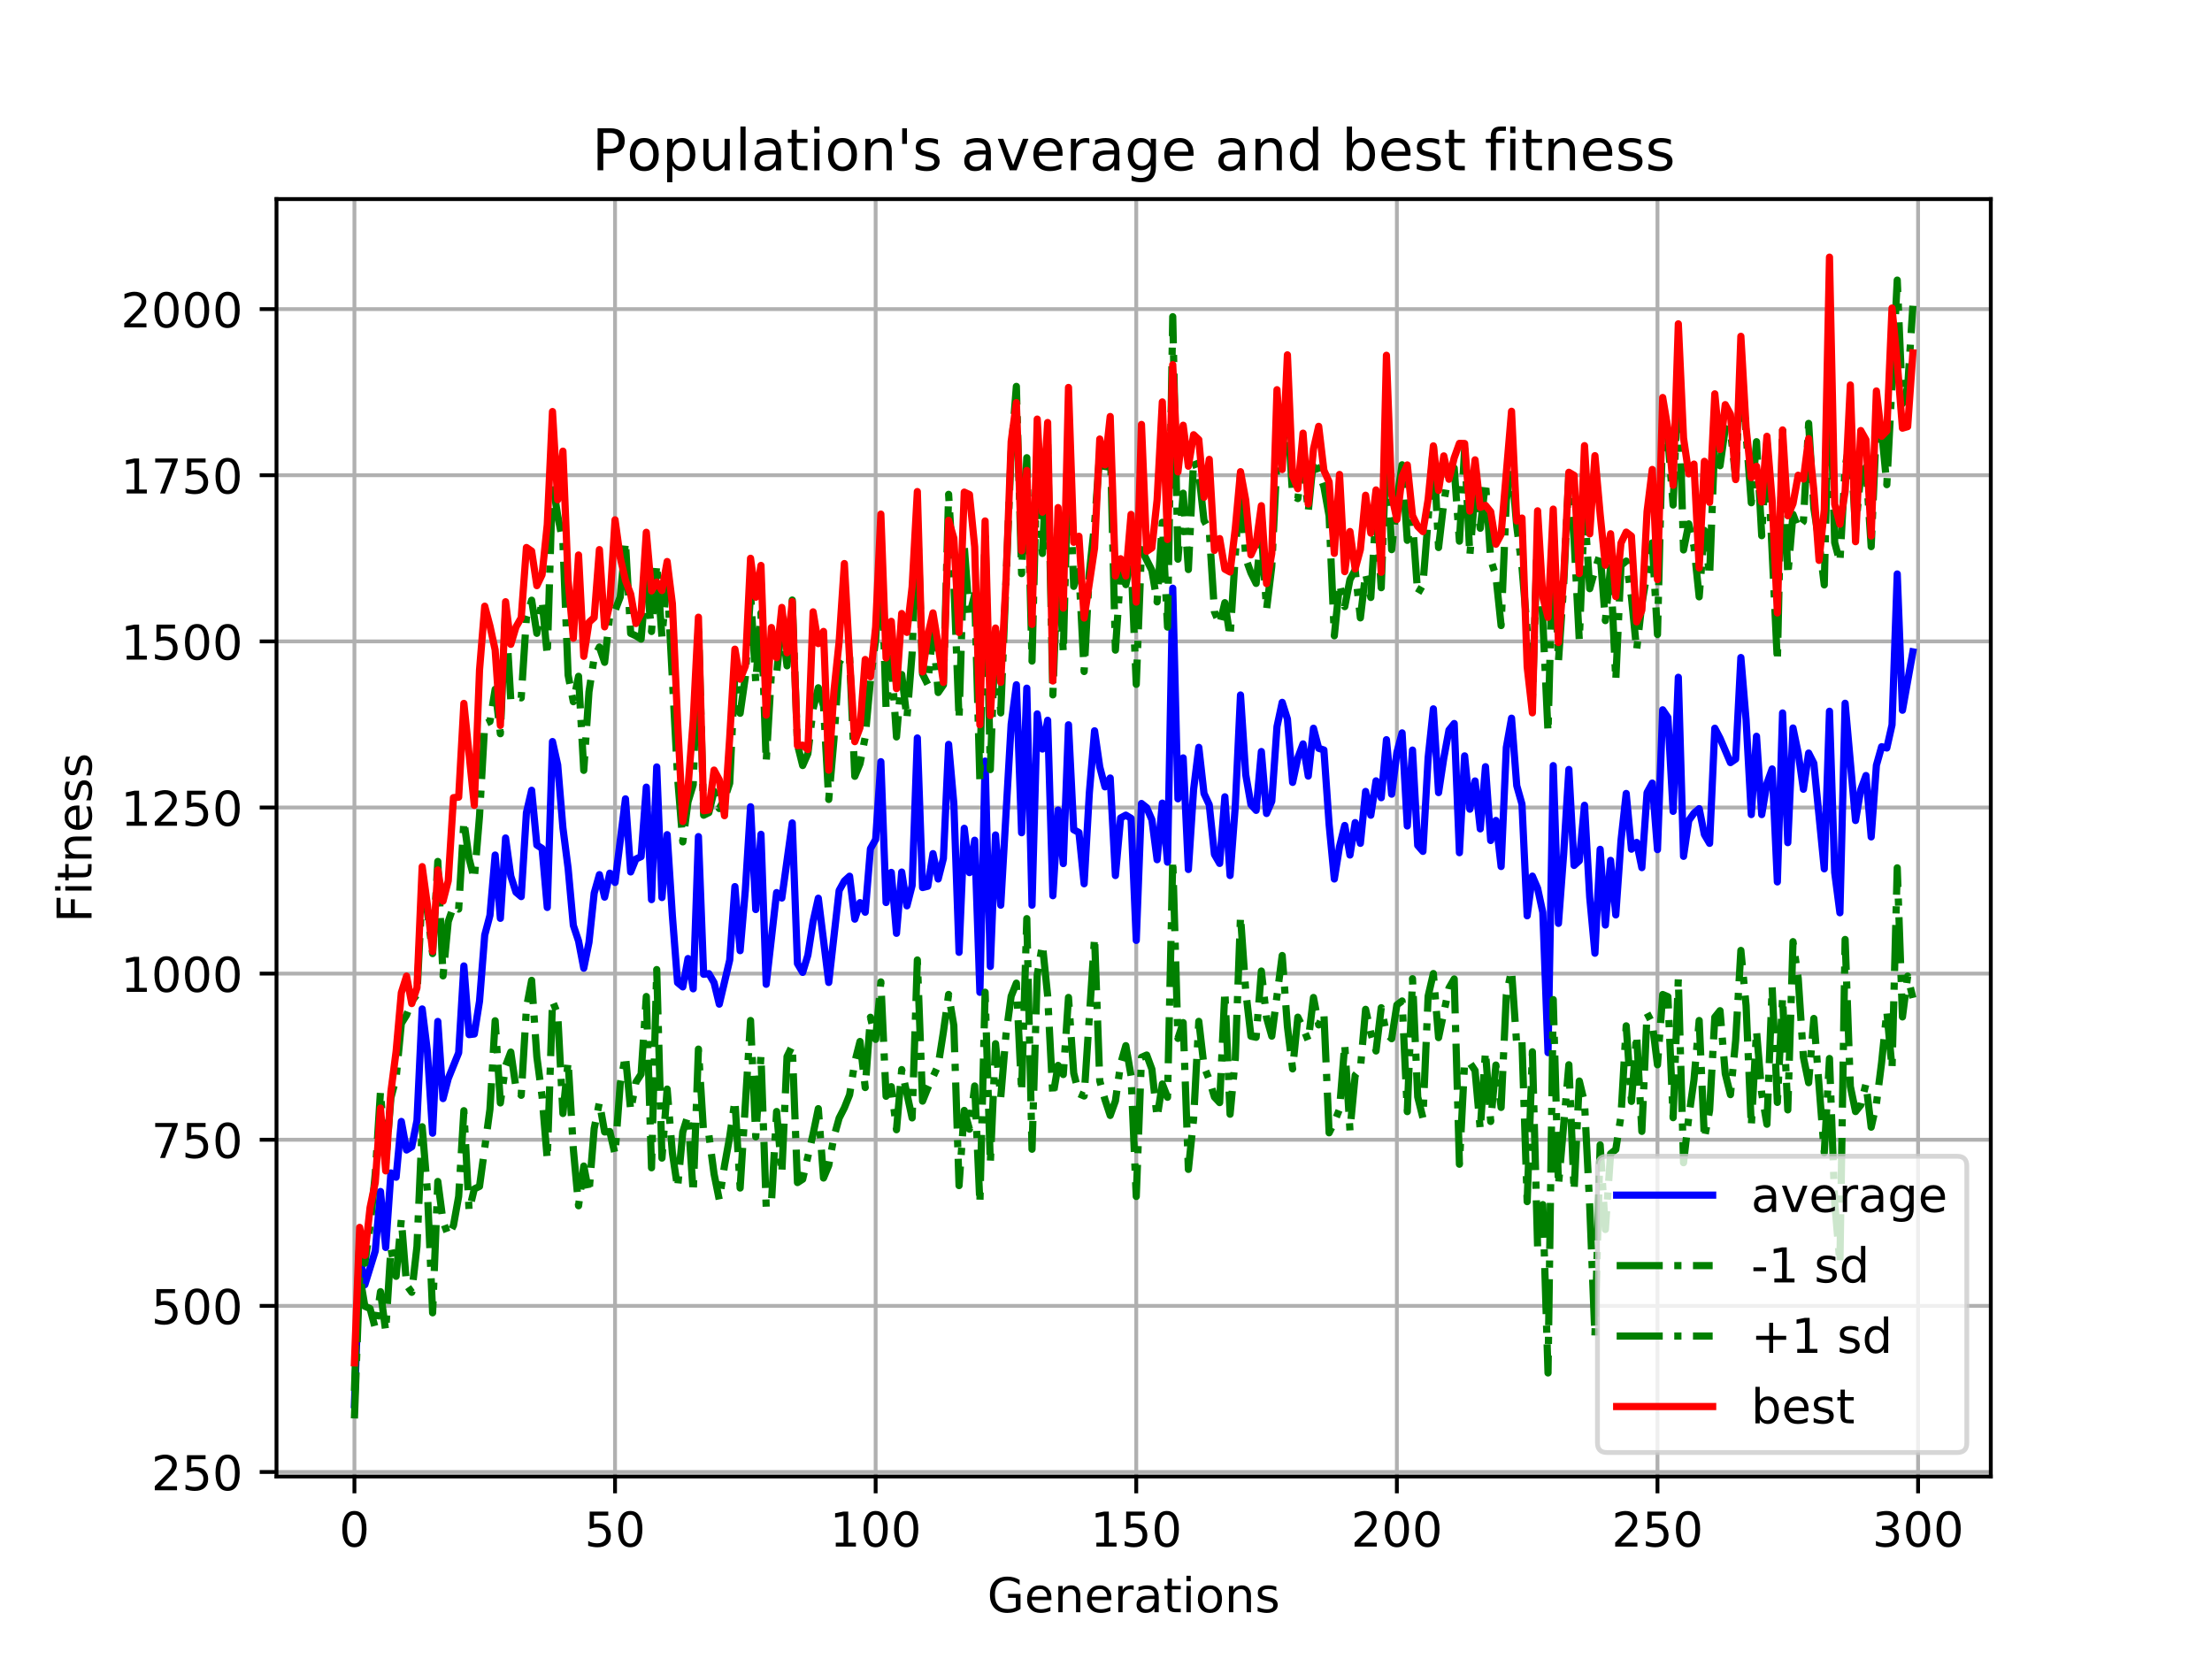 <?xml version="1.0" encoding="utf-8" standalone="no"?>
<!DOCTYPE svg PUBLIC "-//W3C//DTD SVG 1.1//EN"
  "http://www.w3.org/Graphics/SVG/1.1/DTD/svg11.dtd">
<!-- Created with matplotlib (https://matplotlib.org/) -->
<svg height="345.6pt" version="1.1" viewBox="0 0 460.8 345.6" width="460.8pt" xmlns="http://www.w3.org/2000/svg" xmlns:xlink="http://www.w3.org/1999/xlink">
 <defs>
  <style type="text/css">
*{stroke-linecap:butt;stroke-linejoin:round;}
  </style>
 </defs>
 <g id="figure_1">
  <g id="patch_1">
   <path d="M 0 345.6 
L 460.8 345.6 
L 460.8 0 
L 0 0 
z
" style="fill:#ffffff;"/>
  </g>
  <g id="axes_1">
   <g id="patch_2">
    <path d="M 57.6 307.584 
L 414.72 307.584 
L 414.72 41.472 
L 57.6 41.472 
z
" style="fill:#ffffff;"/>
   </g>
   <g id="matplotlib.axis_1">
    <g id="xtick_1">
     <g id="line2d_1">
      <path clip-path="url(#pc8f4125d0f)" d="M 73.833 307.584 
L 73.833 41.472 
" style="fill:none;stroke:#b0b0b0;stroke-linecap:square;stroke-width:0.8;"/>
     </g>
     <g id="line2d_2">
      <defs>
       <path d="M 0 0 
L 0 3.5 
" id="m3541047c6f" style="stroke:#000000;stroke-width:0.8;"/>
      </defs>
      <g>
       <use style="stroke:#000000;stroke-width:0.8;" x="73.833" xlink:href="#m3541047c6f" y="307.584"/>
      </g>
     </g>
     <g id="text_1">
      <!-- 0 -->
      <defs>
       <path d="M 31.781 66.406 
Q 24.172 66.406 20.328 58.906 
Q 16.5 51.422 16.5 36.375 
Q 16.5 21.391 20.328 13.891 
Q 24.172 6.391 31.781 6.391 
Q 39.453 6.391 43.281 13.891 
Q 47.125 21.391 47.125 36.375 
Q 47.125 51.422 43.281 58.906 
Q 39.453 66.406 31.781 66.406 
z
M 31.781 74.219 
Q 44.047 74.219 50.516 64.516 
Q 56.984 54.828 56.984 36.375 
Q 56.984 17.969 50.516 8.266 
Q 44.047 -1.422 31.781 -1.422 
Q 19.531 -1.422 13.062 8.266 
Q 6.594 17.969 6.594 36.375 
Q 6.594 54.828 13.062 64.516 
Q 19.531 74.219 31.781 74.219 
z
" id="DejaVuSans-48"/>
      </defs>
      <g transform="translate(70.651 322.182)scale(0.1 -0.1)">
       <use xlink:href="#DejaVuSans-48"/>
      </g>
     </g>
    </g>
    <g id="xtick_2">
     <g id="line2d_3">
      <path clip-path="url(#pc8f4125d0f)" d="M 128.123 307.584 
L 128.123 41.472 
" style="fill:none;stroke:#b0b0b0;stroke-linecap:square;stroke-width:0.8;"/>
     </g>
     <g id="line2d_4">
      <g>
       <use style="stroke:#000000;stroke-width:0.8;" x="128.123" xlink:href="#m3541047c6f" y="307.584"/>
      </g>
     </g>
     <g id="text_2">
      <!-- 50 -->
      <defs>
       <path d="M 10.797 72.906 
L 49.516 72.906 
L 49.516 64.594 
L 19.828 64.594 
L 19.828 46.734 
Q 21.969 47.469 24.109 47.828 
Q 26.266 48.188 28.422 48.188 
Q 40.625 48.188 47.75 41.5 
Q 54.891 34.812 54.891 23.391 
Q 54.891 11.625 47.562 5.094 
Q 40.234 -1.422 26.906 -1.422 
Q 22.312 -1.422 17.547 -0.641 
Q 12.797 0.141 7.719 1.703 
L 7.719 11.625 
Q 12.109 9.234 16.797 8.062 
Q 21.484 6.891 26.703 6.891 
Q 35.156 6.891 40.078 11.328 
Q 45.016 15.766 45.016 23.391 
Q 45.016 31 40.078 35.438 
Q 35.156 39.891 26.703 39.891 
Q 22.75 39.891 18.812 39.016 
Q 14.891 38.141 10.797 36.281 
z
" id="DejaVuSans-53"/>
      </defs>
      <g transform="translate(121.76 322.182)scale(0.1 -0.1)">
       <use xlink:href="#DejaVuSans-53"/>
       <use x="63.623" xlink:href="#DejaVuSans-48"/>
      </g>
     </g>
    </g>
    <g id="xtick_3">
     <g id="line2d_5">
      <path clip-path="url(#pc8f4125d0f)" d="M 182.413 307.584 
L 182.413 41.472 
" style="fill:none;stroke:#b0b0b0;stroke-linecap:square;stroke-width:0.8;"/>
     </g>
     <g id="line2d_6">
      <g>
       <use style="stroke:#000000;stroke-width:0.8;" x="182.413" xlink:href="#m3541047c6f" y="307.584"/>
      </g>
     </g>
     <g id="text_3">
      <!-- 100 -->
      <defs>
       <path d="M 12.406 8.297 
L 28.516 8.297 
L 28.516 63.922 
L 10.984 60.406 
L 10.984 69.391 
L 28.422 72.906 
L 38.281 72.906 
L 38.281 8.297 
L 54.391 8.297 
L 54.391 0 
L 12.406 0 
z
" id="DejaVuSans-49"/>
      </defs>
      <g transform="translate(172.869 322.182)scale(0.1 -0.1)">
       <use xlink:href="#DejaVuSans-49"/>
       <use x="63.623" xlink:href="#DejaVuSans-48"/>
       <use x="127.246" xlink:href="#DejaVuSans-48"/>
      </g>
     </g>
    </g>
    <g id="xtick_4">
     <g id="line2d_7">
      <path clip-path="url(#pc8f4125d0f)" d="M 236.703 307.584 
L 236.703 41.472 
" style="fill:none;stroke:#b0b0b0;stroke-linecap:square;stroke-width:0.8;"/>
     </g>
     <g id="line2d_8">
      <g>
       <use style="stroke:#000000;stroke-width:0.8;" x="236.703" xlink:href="#m3541047c6f" y="307.584"/>
      </g>
     </g>
     <g id="text_4">
      <!-- 150 -->
      <g transform="translate(227.159 322.182)scale(0.1 -0.1)">
       <use xlink:href="#DejaVuSans-49"/>
       <use x="63.623" xlink:href="#DejaVuSans-53"/>
       <use x="127.246" xlink:href="#DejaVuSans-48"/>
      </g>
     </g>
    </g>
    <g id="xtick_5">
     <g id="line2d_9">
      <path clip-path="url(#pc8f4125d0f)" d="M 290.993 307.584 
L 290.993 41.472 
" style="fill:none;stroke:#b0b0b0;stroke-linecap:square;stroke-width:0.8;"/>
     </g>
     <g id="line2d_10">
      <g>
       <use style="stroke:#000000;stroke-width:0.8;" x="290.993" xlink:href="#m3541047c6f" y="307.584"/>
      </g>
     </g>
     <g id="text_5">
      <!-- 200 -->
      <defs>
       <path d="M 19.188 8.297 
L 53.609 8.297 
L 53.609 0 
L 7.328 0 
L 7.328 8.297 
Q 12.938 14.109 22.625 23.891 
Q 32.328 33.688 34.812 36.531 
Q 39.547 41.844 41.422 45.531 
Q 43.312 49.219 43.312 52.781 
Q 43.312 58.594 39.234 62.25 
Q 35.156 65.922 28.609 65.922 
Q 23.969 65.922 18.812 64.312 
Q 13.672 62.703 7.812 59.422 
L 7.812 69.391 
Q 13.766 71.781 18.938 73 
Q 24.125 74.219 28.422 74.219 
Q 39.75 74.219 46.484 68.547 
Q 53.219 62.891 53.219 53.422 
Q 53.219 48.922 51.531 44.891 
Q 49.859 40.875 45.406 35.406 
Q 44.188 33.984 37.641 27.219 
Q 31.109 20.453 19.188 8.297 
z
" id="DejaVuSans-50"/>
      </defs>
      <g transform="translate(281.449 322.182)scale(0.1 -0.1)">
       <use xlink:href="#DejaVuSans-50"/>
       <use x="63.623" xlink:href="#DejaVuSans-48"/>
       <use x="127.246" xlink:href="#DejaVuSans-48"/>
      </g>
     </g>
    </g>
    <g id="xtick_6">
     <g id="line2d_11">
      <path clip-path="url(#pc8f4125d0f)" d="M 345.283 307.584 
L 345.283 41.472 
" style="fill:none;stroke:#b0b0b0;stroke-linecap:square;stroke-width:0.8;"/>
     </g>
     <g id="line2d_12">
      <g>
       <use style="stroke:#000000;stroke-width:0.8;" x="345.283" xlink:href="#m3541047c6f" y="307.584"/>
      </g>
     </g>
     <g id="text_6">
      <!-- 250 -->
      <g transform="translate(335.739 322.182)scale(0.1 -0.1)">
       <use xlink:href="#DejaVuSans-50"/>
       <use x="63.623" xlink:href="#DejaVuSans-53"/>
       <use x="127.246" xlink:href="#DejaVuSans-48"/>
      </g>
     </g>
    </g>
    <g id="xtick_7">
     <g id="line2d_13">
      <path clip-path="url(#pc8f4125d0f)" d="M 399.573 307.584 
L 399.573 41.472 
" style="fill:none;stroke:#b0b0b0;stroke-linecap:square;stroke-width:0.8;"/>
     </g>
     <g id="line2d_14">
      <g>
       <use style="stroke:#000000;stroke-width:0.8;" x="399.573" xlink:href="#m3541047c6f" y="307.584"/>
      </g>
     </g>
     <g id="text_7">
      <!-- 300 -->
      <defs>
       <path d="M 40.578 39.312 
Q 47.656 37.797 51.625 33 
Q 55.609 28.219 55.609 21.188 
Q 55.609 10.406 48.188 4.484 
Q 40.766 -1.422 27.094 -1.422 
Q 22.516 -1.422 17.656 -0.516 
Q 12.797 0.391 7.625 2.203 
L 7.625 11.719 
Q 11.719 9.328 16.594 8.109 
Q 21.484 6.891 26.812 6.891 
Q 36.078 6.891 40.938 10.547 
Q 45.797 14.203 45.797 21.188 
Q 45.797 27.641 41.281 31.266 
Q 36.766 34.906 28.719 34.906 
L 20.219 34.906 
L 20.219 43.016 
L 29.109 43.016 
Q 36.375 43.016 40.234 45.922 
Q 44.094 48.828 44.094 54.297 
Q 44.094 59.906 40.109 62.906 
Q 36.141 65.922 28.719 65.922 
Q 24.656 65.922 20.016 65.031 
Q 15.375 64.156 9.812 62.312 
L 9.812 71.094 
Q 15.438 72.656 20.344 73.438 
Q 25.25 74.219 29.594 74.219 
Q 40.828 74.219 47.359 69.109 
Q 53.906 64.016 53.906 55.328 
Q 53.906 49.266 50.438 45.094 
Q 46.969 40.922 40.578 39.312 
z
" id="DejaVuSans-51"/>
      </defs>
      <g transform="translate(390.029 322.182)scale(0.1 -0.1)">
       <use xlink:href="#DejaVuSans-51"/>
       <use x="63.623" xlink:href="#DejaVuSans-48"/>
       <use x="127.246" xlink:href="#DejaVuSans-48"/>
      </g>
     </g>
    </g>
    <g id="text_8">
     <!-- Generations -->
     <defs>
      <path d="M 59.516 10.406 
L 59.516 29.984 
L 43.406 29.984 
L 43.406 38.094 
L 69.281 38.094 
L 69.281 6.781 
Q 63.578 2.734 56.688 0.656 
Q 49.812 -1.422 42 -1.422 
Q 24.906 -1.422 15.25 8.562 
Q 5.609 18.562 5.609 36.375 
Q 5.609 54.25 15.25 64.234 
Q 24.906 74.219 42 74.219 
Q 49.125 74.219 55.547 72.453 
Q 61.969 70.703 67.391 67.281 
L 67.391 56.781 
Q 61.922 61.422 55.766 63.766 
Q 49.609 66.109 42.828 66.109 
Q 29.438 66.109 22.719 58.641 
Q 16.016 51.172 16.016 36.375 
Q 16.016 21.625 22.719 14.156 
Q 29.438 6.688 42.828 6.688 
Q 48.047 6.688 52.141 7.594 
Q 56.25 8.5 59.516 10.406 
z
" id="DejaVuSans-71"/>
      <path d="M 56.203 29.594 
L 56.203 25.203 
L 14.891 25.203 
Q 15.484 15.922 20.484 11.062 
Q 25.484 6.203 34.422 6.203 
Q 39.594 6.203 44.453 7.469 
Q 49.312 8.734 54.109 11.281 
L 54.109 2.781 
Q 49.266 0.734 44.188 -0.344 
Q 39.109 -1.422 33.891 -1.422 
Q 20.797 -1.422 13.156 6.188 
Q 5.516 13.812 5.516 26.812 
Q 5.516 40.234 12.766 48.109 
Q 20.016 56 32.328 56 
Q 43.359 56 49.781 48.891 
Q 56.203 41.797 56.203 29.594 
z
M 47.219 32.234 
Q 47.125 39.594 43.094 43.984 
Q 39.062 48.391 32.422 48.391 
Q 24.906 48.391 20.391 44.141 
Q 15.875 39.891 15.188 32.172 
z
" id="DejaVuSans-101"/>
      <path d="M 54.891 33.016 
L 54.891 0 
L 45.906 0 
L 45.906 32.719 
Q 45.906 40.484 42.875 44.328 
Q 39.844 48.188 33.797 48.188 
Q 26.516 48.188 22.312 43.547 
Q 18.109 38.922 18.109 30.906 
L 18.109 0 
L 9.078 0 
L 9.078 54.688 
L 18.109 54.688 
L 18.109 46.188 
Q 21.344 51.125 25.703 53.562 
Q 30.078 56 35.797 56 
Q 45.219 56 50.047 50.172 
Q 54.891 44.344 54.891 33.016 
z
" id="DejaVuSans-110"/>
      <path d="M 41.109 46.297 
Q 39.594 47.172 37.812 47.578 
Q 36.031 48 33.891 48 
Q 26.266 48 22.188 43.047 
Q 18.109 38.094 18.109 28.812 
L 18.109 0 
L 9.078 0 
L 9.078 54.688 
L 18.109 54.688 
L 18.109 46.188 
Q 20.953 51.172 25.484 53.578 
Q 30.031 56 36.531 56 
Q 37.453 56 38.578 55.875 
Q 39.703 55.766 41.062 55.516 
z
" id="DejaVuSans-114"/>
      <path d="M 34.281 27.484 
Q 23.391 27.484 19.188 25 
Q 14.984 22.516 14.984 16.5 
Q 14.984 11.719 18.141 8.906 
Q 21.297 6.109 26.703 6.109 
Q 34.188 6.109 38.703 11.406 
Q 43.219 16.703 43.219 25.484 
L 43.219 27.484 
z
M 52.203 31.203 
L 52.203 0 
L 43.219 0 
L 43.219 8.297 
Q 40.141 3.328 35.547 0.953 
Q 30.953 -1.422 24.312 -1.422 
Q 15.922 -1.422 10.953 3.297 
Q 6 8.016 6 15.922 
Q 6 25.141 12.172 29.828 
Q 18.359 34.516 30.609 34.516 
L 43.219 34.516 
L 43.219 35.406 
Q 43.219 41.609 39.141 45 
Q 35.062 48.391 27.688 48.391 
Q 23 48.391 18.547 47.266 
Q 14.109 46.141 10.016 43.891 
L 10.016 52.203 
Q 14.938 54.109 19.578 55.047 
Q 24.219 56 28.609 56 
Q 40.484 56 46.344 49.844 
Q 52.203 43.703 52.203 31.203 
z
" id="DejaVuSans-97"/>
      <path d="M 18.312 70.219 
L 18.312 54.688 
L 36.812 54.688 
L 36.812 47.703 
L 18.312 47.703 
L 18.312 18.016 
Q 18.312 11.328 20.141 9.422 
Q 21.969 7.516 27.594 7.516 
L 36.812 7.516 
L 36.812 0 
L 27.594 0 
Q 17.188 0 13.234 3.875 
Q 9.281 7.766 9.281 18.016 
L 9.281 47.703 
L 2.688 47.703 
L 2.688 54.688 
L 9.281 54.688 
L 9.281 70.219 
z
" id="DejaVuSans-116"/>
      <path d="M 9.422 54.688 
L 18.406 54.688 
L 18.406 0 
L 9.422 0 
z
M 9.422 75.984 
L 18.406 75.984 
L 18.406 64.594 
L 9.422 64.594 
z
" id="DejaVuSans-105"/>
      <path d="M 30.609 48.391 
Q 23.391 48.391 19.188 42.75 
Q 14.984 37.109 14.984 27.297 
Q 14.984 17.484 19.156 11.844 
Q 23.344 6.203 30.609 6.203 
Q 37.797 6.203 41.984 11.859 
Q 46.188 17.531 46.188 27.297 
Q 46.188 37.016 41.984 42.703 
Q 37.797 48.391 30.609 48.391 
z
M 30.609 56 
Q 42.328 56 49.016 48.375 
Q 55.719 40.766 55.719 27.297 
Q 55.719 13.875 49.016 6.219 
Q 42.328 -1.422 30.609 -1.422 
Q 18.844 -1.422 12.172 6.219 
Q 5.516 13.875 5.516 27.297 
Q 5.516 40.766 12.172 48.375 
Q 18.844 56 30.609 56 
z
" id="DejaVuSans-111"/>
      <path d="M 44.281 53.078 
L 44.281 44.578 
Q 40.484 46.531 36.375 47.5 
Q 32.281 48.484 27.875 48.484 
Q 21.188 48.484 17.844 46.438 
Q 14.5 44.391 14.5 40.281 
Q 14.5 37.156 16.891 35.375 
Q 19.281 33.594 26.516 31.984 
L 29.594 31.297 
Q 39.156 29.25 43.188 25.516 
Q 47.219 21.781 47.219 15.094 
Q 47.219 7.469 41.188 3.016 
Q 35.156 -1.422 24.609 -1.422 
Q 20.219 -1.422 15.453 -0.562 
Q 10.688 0.297 5.422 2 
L 5.422 11.281 
Q 10.406 8.688 15.234 7.391 
Q 20.062 6.109 24.812 6.109 
Q 31.156 6.109 34.562 8.281 
Q 37.984 10.453 37.984 14.406 
Q 37.984 18.062 35.516 20.016 
Q 33.062 21.969 24.703 23.781 
L 21.578 24.516 
Q 13.234 26.266 9.516 29.906 
Q 5.812 33.547 5.812 39.891 
Q 5.812 47.609 11.281 51.797 
Q 16.75 56 26.812 56 
Q 31.781 56 36.172 55.266 
Q 40.578 54.547 44.281 53.078 
z
" id="DejaVuSans-115"/>
     </defs>
     <g transform="translate(205.662 335.861)scale(0.1 -0.1)">
      <use xlink:href="#DejaVuSans-71"/>
      <use x="77.49" xlink:href="#DejaVuSans-101"/>
      <use x="139.014" xlink:href="#DejaVuSans-110"/>
      <use x="202.393" xlink:href="#DejaVuSans-101"/>
      <use x="263.916" xlink:href="#DejaVuSans-114"/>
      <use x="305.029" xlink:href="#DejaVuSans-97"/>
      <use x="366.309" xlink:href="#DejaVuSans-116"/>
      <use x="405.518" xlink:href="#DejaVuSans-105"/>
      <use x="433.301" xlink:href="#DejaVuSans-111"/>
      <use x="494.482" xlink:href="#DejaVuSans-110"/>
      <use x="557.861" xlink:href="#DejaVuSans-115"/>
     </g>
    </g>
   </g>
   <g id="matplotlib.axis_2">
    <g id="ytick_1">
     <g id="line2d_15">
      <path clip-path="url(#pc8f4125d0f)" d="M 57.6 306.641 
L 414.72 306.641 
" style="fill:none;stroke:#b0b0b0;stroke-linecap:square;stroke-width:0.8;"/>
     </g>
     <g id="line2d_16">
      <defs>
       <path d="M 0 0 
L -3.5 0 
" id="m11598180bd" style="stroke:#000000;stroke-width:0.8;"/>
      </defs>
      <g>
       <use style="stroke:#000000;stroke-width:0.8;" x="57.6" xlink:href="#m11598180bd" y="306.641"/>
      </g>
     </g>
     <g id="text_9">
      <!-- 250 -->
      <g transform="translate(31.512 310.44)scale(0.1 -0.1)">
       <use xlink:href="#DejaVuSans-50"/>
       <use x="63.623" xlink:href="#DejaVuSans-53"/>
       <use x="127.246" xlink:href="#DejaVuSans-48"/>
      </g>
     </g>
    </g>
    <g id="ytick_2">
     <g id="line2d_17">
      <path clip-path="url(#pc8f4125d0f)" d="M 57.6 272.035 
L 414.72 272.035 
" style="fill:none;stroke:#b0b0b0;stroke-linecap:square;stroke-width:0.8;"/>
     </g>
     <g id="line2d_18">
      <g>
       <use style="stroke:#000000;stroke-width:0.8;" x="57.6" xlink:href="#m11598180bd" y="272.035"/>
      </g>
     </g>
     <g id="text_10">
      <!-- 500 -->
      <g transform="translate(31.512 275.834)scale(0.1 -0.1)">
       <use xlink:href="#DejaVuSans-53"/>
       <use x="63.623" xlink:href="#DejaVuSans-48"/>
       <use x="127.246" xlink:href="#DejaVuSans-48"/>
      </g>
     </g>
    </g>
    <g id="ytick_3">
     <g id="line2d_19">
      <path clip-path="url(#pc8f4125d0f)" d="M 57.6 237.429 
L 414.72 237.429 
" style="fill:none;stroke:#b0b0b0;stroke-linecap:square;stroke-width:0.8;"/>
     </g>
     <g id="line2d_20">
      <g>
       <use style="stroke:#000000;stroke-width:0.8;" x="57.6" xlink:href="#m11598180bd" y="237.429"/>
      </g>
     </g>
     <g id="text_11">
      <!-- 750 -->
      <defs>
       <path d="M 8.203 72.906 
L 55.078 72.906 
L 55.078 68.703 
L 28.609 0 
L 18.312 0 
L 43.219 64.594 
L 8.203 64.594 
z
" id="DejaVuSans-55"/>
      </defs>
      <g transform="translate(31.512 241.228)scale(0.1 -0.1)">
       <use xlink:href="#DejaVuSans-55"/>
       <use x="63.623" xlink:href="#DejaVuSans-53"/>
       <use x="127.246" xlink:href="#DejaVuSans-48"/>
      </g>
     </g>
    </g>
    <g id="ytick_4">
     <g id="line2d_21">
      <path clip-path="url(#pc8f4125d0f)" d="M 57.6 202.822 
L 414.72 202.822 
" style="fill:none;stroke:#b0b0b0;stroke-linecap:square;stroke-width:0.8;"/>
     </g>
     <g id="line2d_22">
      <g>
       <use style="stroke:#000000;stroke-width:0.8;" x="57.6" xlink:href="#m11598180bd" y="202.822"/>
      </g>
     </g>
     <g id="text_12">
      <!-- 1000 -->
      <g transform="translate(25.15 206.621)scale(0.1 -0.1)">
       <use xlink:href="#DejaVuSans-49"/>
       <use x="63.623" xlink:href="#DejaVuSans-48"/>
       <use x="127.246" xlink:href="#DejaVuSans-48"/>
       <use x="190.869" xlink:href="#DejaVuSans-48"/>
      </g>
     </g>
    </g>
    <g id="ytick_5">
     <g id="line2d_23">
      <path clip-path="url(#pc8f4125d0f)" d="M 57.6 168.216 
L 414.72 168.216 
" style="fill:none;stroke:#b0b0b0;stroke-linecap:square;stroke-width:0.8;"/>
     </g>
     <g id="line2d_24">
      <g>
       <use style="stroke:#000000;stroke-width:0.8;" x="57.6" xlink:href="#m11598180bd" y="168.216"/>
      </g>
     </g>
     <g id="text_13">
      <!-- 1250 -->
      <g transform="translate(25.15 172.015)scale(0.1 -0.1)">
       <use xlink:href="#DejaVuSans-49"/>
       <use x="63.623" xlink:href="#DejaVuSans-50"/>
       <use x="127.246" xlink:href="#DejaVuSans-53"/>
       <use x="190.869" xlink:href="#DejaVuSans-48"/>
      </g>
     </g>
    </g>
    <g id="ytick_6">
     <g id="line2d_25">
      <path clip-path="url(#pc8f4125d0f)" d="M 57.6 133.61 
L 414.72 133.61 
" style="fill:none;stroke:#b0b0b0;stroke-linecap:square;stroke-width:0.8;"/>
     </g>
     <g id="line2d_26">
      <g>
       <use style="stroke:#000000;stroke-width:0.8;" x="57.6" xlink:href="#m11598180bd" y="133.61"/>
      </g>
     </g>
     <g id="text_14">
      <!-- 1500 -->
      <g transform="translate(25.15 137.409)scale(0.1 -0.1)">
       <use xlink:href="#DejaVuSans-49"/>
       <use x="63.623" xlink:href="#DejaVuSans-53"/>
       <use x="127.246" xlink:href="#DejaVuSans-48"/>
       <use x="190.869" xlink:href="#DejaVuSans-48"/>
      </g>
     </g>
    </g>
    <g id="ytick_7">
     <g id="line2d_27">
      <path clip-path="url(#pc8f4125d0f)" d="M 57.6 99.003 
L 414.72 99.003 
" style="fill:none;stroke:#b0b0b0;stroke-linecap:square;stroke-width:0.8;"/>
     </g>
     <g id="line2d_28">
      <g>
       <use style="stroke:#000000;stroke-width:0.8;" x="57.6" xlink:href="#m11598180bd" y="99.003"/>
      </g>
     </g>
     <g id="text_15">
      <!-- 1750 -->
      <g transform="translate(25.15 102.802)scale(0.1 -0.1)">
       <use xlink:href="#DejaVuSans-49"/>
       <use x="63.623" xlink:href="#DejaVuSans-55"/>
       <use x="127.246" xlink:href="#DejaVuSans-53"/>
       <use x="190.869" xlink:href="#DejaVuSans-48"/>
      </g>
     </g>
    </g>
    <g id="ytick_8">
     <g id="line2d_29">
      <path clip-path="url(#pc8f4125d0f)" d="M 57.6 64.397 
L 414.72 64.397 
" style="fill:none;stroke:#b0b0b0;stroke-linecap:square;stroke-width:0.8;"/>
     </g>
     <g id="line2d_30">
      <g>
       <use style="stroke:#000000;stroke-width:0.8;" x="57.6" xlink:href="#m11598180bd" y="64.397"/>
      </g>
     </g>
     <g id="text_16">
      <!-- 2000 -->
      <g transform="translate(25.15 68.196)scale(0.1 -0.1)">
       <use xlink:href="#DejaVuSans-50"/>
       <use x="63.623" xlink:href="#DejaVuSans-48"/>
       <use x="127.246" xlink:href="#DejaVuSans-48"/>
       <use x="190.869" xlink:href="#DejaVuSans-48"/>
      </g>
     </g>
    </g>
    <g id="text_17">
     <!-- Fitness -->
     <defs>
      <path d="M 9.812 72.906 
L 51.703 72.906 
L 51.703 64.594 
L 19.672 64.594 
L 19.672 43.109 
L 48.578 43.109 
L 48.578 34.812 
L 19.672 34.812 
L 19.672 0 
L 9.812 0 
z
" id="DejaVuSans-70"/>
     </defs>
     <g transform="translate(19.07 192.202)rotate(-90)scale(0.1 -0.1)">
      <use xlink:href="#DejaVuSans-70"/>
      <use x="57.41" xlink:href="#DejaVuSans-105"/>
      <use x="85.193" xlink:href="#DejaVuSans-116"/>
      <use x="124.402" xlink:href="#DejaVuSans-110"/>
      <use x="187.781" xlink:href="#DejaVuSans-101"/>
      <use x="249.305" xlink:href="#DejaVuSans-115"/>
      <use x="301.404" xlink:href="#DejaVuSans-115"/>
     </g>
    </g>
   </g>
   <g id="line2d_31">
    <path clip-path="url(#pc8f4125d0f)" d="M 73.833 292.619 
L 74.919 261.683 
L 76.004 267.638 
L 78.176 260.593 
L 79.262 248.212 
L 80.348 259.868 
L 81.433 244.344 
L 82.519 245.237 
L 83.605 233.619 
L 84.691 239.566 
L 85.777 238.895 
L 86.862 233.418 
L 87.948 210.184 
L 89.034 219.003 
L 90.12 236.065 
L 91.206 212.788 
L 92.291 228.854 
L 93.377 224.682 
L 95.549 219.307 
L 96.635 201.222 
L 97.72 215.534 
L 98.806 215.403 
L 99.892 208.573 
L 100.978 194.802 
L 102.064 190.695 
L 103.149 178.118 
L 104.235 191.305 
L 105.321 174.566 
L 106.407 182.516 
L 107.493 185.869 
L 108.578 186.778 
L 109.664 169.293 
L 110.75 164.628 
L 111.836 176.042 
L 112.922 176.736 
L 114.007 189.04 
L 115.093 154.478 
L 116.179 159.337 
L 117.265 172.439 
L 118.351 180.903 
L 119.436 192.774 
L 120.522 196.033 
L 121.608 201.696 
L 122.694 196.32 
L 123.78 186.043 
L 124.865 182.208 
L 125.951 186.89 
L 127.037 181.901 
L 128.123 183.831 
L 130.294 166.415 
L 131.38 181.64 
L 132.466 178.957 
L 133.552 178.454 
L 134.638 163.978 
L 135.723 187.411 
L 136.809 159.763 
L 137.895 186.978 
L 138.981 173.872 
L 140.067 190.752 
L 141.152 204.695 
L 142.238 205.59 
L 143.324 199.684 
L 144.41 205.992 
L 145.496 174.276 
L 146.581 202.96 
L 147.667 202.828 
L 148.753 204.709 
L 149.839 209.182 
L 152.01 199.99 
L 153.096 184.692 
L 154.182 198.041 
L 155.268 185.389 
L 156.354 168.056 
L 157.439 189.476 
L 158.525 173.801 
L 159.611 205.045 
L 161.783 185.941 
L 162.868 187.078 
L 165.04 171.432 
L 166.126 200.732 
L 167.212 202.562 
L 168.297 198.962 
L 169.383 191.945 
L 170.469 187.114 
L 172.641 204.662 
L 174.812 185.492 
L 175.898 183.523 
L 176.984 182.531 
L 178.07 191.477 
L 179.155 188.029 
L 180.241 190.03 
L 181.327 176.8 
L 182.413 174.875 
L 183.499 158.676 
L 184.584 188.012 
L 185.67 181.738 
L 186.756 194.43 
L 187.842 181.665 
L 188.928 188.701 
L 190.013 184.454 
L 191.099 153.731 
L 192.185 184.893 
L 193.271 184.623 
L 194.357 177.827 
L 195.442 183.11 
L 196.528 178.827 
L 197.614 155.071 
L 198.7 167.364 
L 199.786 198.386 
L 200.871 172.549 
L 201.957 181.782 
L 203.043 175.034 
L 204.129 206.72 
L 205.215 158.549 
L 206.3 201.341 
L 207.386 173.938 
L 208.472 188.564 
L 210.644 150.863 
L 211.729 142.648 
L 212.815 173.476 
L 213.901 143.357 
L 214.987 188.562 
L 216.073 148.716 
L 217.158 156.04 
L 218.244 150.047 
L 219.33 186.593 
L 220.416 168.739 
L 221.502 179.905 
L 222.587 150.987 
L 223.673 172.849 
L 224.759 173.428 
L 225.845 184.105 
L 226.931 165.144 
L 228.016 152.241 
L 229.102 159.781 
L 230.188 163.917 
L 231.274 162.07 
L 232.36 182.39 
L 233.445 170.394 
L 234.531 169.809 
L 235.617 170.469 
L 236.703 195.902 
L 237.789 167.379 
L 238.875 168.251 
L 239.96 170.773 
L 241.046 179.095 
L 242.132 167.308 
L 243.218 179.607 
L 244.304 122.536 
L 245.389 166.408 
L 246.475 157.884 
L 247.561 181.127 
L 248.647 164.468 
L 249.733 155.686 
L 250.818 165.299 
L 251.904 167.636 
L 252.99 177.983 
L 254.076 179.869 
L 255.162 165.988 
L 256.247 182.385 
L 257.333 167.926 
L 258.419 144.779 
L 259.505 161.347 
L 260.591 167.6 
L 261.676 168.812 
L 262.762 156.559 
L 263.848 169.464 
L 264.934 166.92 
L 266.02 151.378 
L 267.105 146.313 
L 268.191 149.778 
L 269.277 162.986 
L 270.363 157.875 
L 271.449 154.972 
L 272.534 161.673 
L 273.62 151.708 
L 274.706 155.888 
L 275.792 156.237 
L 276.878 171.733 
L 277.963 183.111 
L 279.049 176.351 
L 280.135 171.961 
L 281.221 178.12 
L 282.307 171.362 
L 283.392 175.684 
L 284.478 164.87 
L 285.564 169.828 
L 286.65 162.664 
L 287.736 166.179 
L 288.821 154.092 
L 289.907 165.443 
L 290.993 156.782 
L 292.079 152.671 
L 293.165 172.07 
L 294.25 156.256 
L 295.336 176.107 
L 296.422 177.36 
L 297.508 157.818 
L 298.594 147.668 
L 299.679 165.113 
L 300.765 157.947 
L 301.851 152.089 
L 302.937 150.724 
L 304.023 177.633 
L 305.108 157.463 
L 306.194 168.572 
L 307.28 162.686 
L 308.366 172.669 
L 309.452 159.717 
L 310.537 175.092 
L 311.623 170.916 
L 312.709 180.509 
L 313.795 155.704 
L 314.881 149.61 
L 315.966 163.659 
L 317.052 167.507 
L 318.138 190.78 
L 319.224 182.514 
L 320.31 185.048 
L 321.395 190.075 
L 322.481 219.279 
L 323.567 159.493 
L 324.653 192.358 
L 325.739 177.92 
L 326.824 160.294 
L 327.91 180.285 
L 328.996 179.308 
L 330.082 167.751 
L 331.168 186.945 
L 332.253 198.572 
L 333.339 176.931 
L 334.425 192.702 
L 335.511 179.234 
L 336.597 190.593 
L 337.682 175.116 
L 338.768 165.293 
L 339.854 176.902 
L 340.94 175.495 
L 342.026 180.746 
L 343.111 165.121 
L 344.197 163.127 
L 345.283 176.993 
L 346.369 147.866 
L 347.455 149.466 
L 348.54 169.018 
L 349.626 141.091 
L 350.712 178.389 
L 351.798 170.931 
L 352.884 169.394 
L 353.969 168.459 
L 355.055 173.837 
L 356.141 175.688 
L 357.227 151.704 
L 358.313 153.782 
L 360.484 158.867 
L 361.57 158.125 
L 362.656 136.975 
L 363.742 149.974 
L 364.827 169.688 
L 365.913 153.38 
L 366.999 169.694 
L 368.085 163.208 
L 369.171 160.187 
L 370.256 183.717 
L 371.342 148.522 
L 372.428 175.541 
L 373.514 151.657 
L 374.6 156.919 
L 375.685 164.415 
L 376.771 156.875 
L 377.857 159.016 
L 380.029 180.994 
L 381.114 148.164 
L 382.2 181.752 
L 383.286 190.149 
L 384.372 146.501 
L 386.543 170.924 
L 387.629 164.512 
L 388.715 161.554 
L 389.801 174.345 
L 390.887 159.427 
L 391.972 155.555 
L 393.058 155.823 
L 394.144 150.995 
L 395.23 119.566 
L 396.316 147.957 
L 398.487 135.795 
L 398.487 135.795 
" style="fill:none;stroke:#0000ff;stroke-linecap:square;stroke-width:1.5;"/>
   </g>
   <g id="line2d_32">
    <path clip-path="url(#pc8f4125d0f)" d="M 73.833 295.488 
L 74.919 265.628 
L 76.004 272.118 
L 77.09 272.595 
L 78.176 276.697 
L 79.262 269.08 
L 80.348 277.322 
L 81.433 260.001 
L 82.519 265.88 
L 83.605 254.029 
L 84.691 267.685 
L 85.777 269.21 
L 86.862 259.658 
L 87.948 234.726 
L 89.034 248.079 
L 90.12 273.481 
L 91.206 246.122 
L 92.291 254.415 
L 93.377 257.387 
L 94.463 255.286 
L 95.549 249.233 
L 96.635 231.376 
L 97.72 252.209 
L 98.806 247.672 
L 99.892 247.146 
L 102.064 231.093 
L 103.149 212.643 
L 104.235 229.763 
L 105.321 222.052 
L 106.407 219.169 
L 107.493 226.653 
L 108.578 228.172 
L 109.664 209.965 
L 110.75 204.222 
L 111.836 220.15 
L 112.922 228.412 
L 114.007 241.504 
L 115.093 208.544 
L 116.179 211.255 
L 117.265 231.96 
L 118.351 221.162 
L 119.436 239.372 
L 120.522 251.18 
L 121.608 242.911 
L 122.694 248.527 
L 123.78 235.087 
L 124.865 229.634 
L 125.951 235.806 
L 127.037 235.723 
L 128.123 240.452 
L 129.209 225.697 
L 130.294 219.97 
L 131.38 231.335 
L 132.466 225.469 
L 133.552 223.772 
L 134.638 207.592 
L 135.723 243.273 
L 136.809 201.977 
L 137.895 241.258 
L 138.981 226.876 
L 140.067 240.168 
L 141.152 247.458 
L 142.238 235.796 
L 143.324 232.331 
L 144.41 248.524 
L 145.496 218.548 
L 146.581 236.1 
L 147.667 236.372 
L 148.753 244.56 
L 149.839 249.932 
L 150.925 242.845 
L 152.01 236.827 
L 153.096 229.239 
L 154.182 247.49 
L 156.354 212.59 
L 157.439 236.824 
L 158.525 219.891 
L 159.611 251.389 
L 160.697 250.71 
L 161.783 231.546 
L 162.868 244.429 
L 163.954 220.108 
L 165.04 217.864 
L 166.126 246.352 
L 167.212 245.653 
L 169.383 236.233 
L 170.469 230.952 
L 171.555 245.403 
L 172.641 242.781 
L 173.726 236.806 
L 174.812 232.915 
L 175.898 230.783 
L 176.984 228.068 
L 178.07 221.235 
L 179.155 216.959 
L 180.241 226.553 
L 181.327 211.912 
L 182.413 216.519 
L 183.499 204.547 
L 184.584 228.372 
L 185.67 226.367 
L 186.756 235.343 
L 187.842 222.812 
L 190.013 232.884 
L 191.099 199.983 
L 192.185 229.387 
L 193.271 226.662 
L 195.442 221.957 
L 196.528 214.972 
L 197.614 207.16 
L 198.7 213.644 
L 199.786 246.983 
L 200.871 231.317 
L 201.957 235.229 
L 203.043 226.225 
L 204.129 250.695 
L 205.215 206.696 
L 206.3 242.362 
L 207.386 217.422 
L 208.472 228.617 
L 209.558 215.582 
L 210.644 207.535 
L 211.729 204.806 
L 212.815 227.456 
L 213.901 191.365 
L 214.987 239.406 
L 216.073 203.109 
L 217.158 196.788 
L 218.244 207.43 
L 219.33 228.427 
L 220.416 221.942 
L 221.502 223.846 
L 222.587 207.782 
L 223.673 223.548 
L 224.759 227.848 
L 225.845 228.32 
L 228.016 195.271 
L 229.102 225.186 
L 230.188 229.074 
L 231.274 232.367 
L 232.36 229.35 
L 233.445 221.616 
L 234.531 217.829 
L 235.617 224.085 
L 236.703 249.247 
L 237.789 220.264 
L 238.875 219.781 
L 239.96 222.727 
L 241.046 232.809 
L 242.132 225.813 
L 243.218 228.582 
L 244.304 179.097 
L 245.389 216.321 
L 246.475 213.027 
L 247.561 243.607 
L 248.647 233.115 
L 249.733 212.766 
L 250.818 222.166 
L 251.904 224.894 
L 252.99 228.524 
L 254.076 229.695 
L 255.162 206.429 
L 256.247 232.114 
L 257.333 220.548 
L 258.419 190.868 
L 259.505 206.394 
L 260.591 215.859 
L 261.676 216.09 
L 262.762 202.284 
L 263.848 212.001 
L 264.934 215.85 
L 267.105 199.048 
L 268.191 213.831 
L 269.277 222.671 
L 270.363 211.89 
L 271.449 214.116 
L 272.534 216.787 
L 273.62 207.793 
L 274.706 213.505 
L 275.792 211.089 
L 276.878 235.986 
L 277.963 233.773 
L 279.049 231.059 
L 280.135 217.547 
L 281.221 235.5 
L 282.307 223.988 
L 283.392 222.653 
L 284.478 210.261 
L 285.564 215.192 
L 286.65 218.937 
L 287.736 209.926 
L 288.821 215.363 
L 289.907 216.385 
L 290.993 209.347 
L 292.079 208.519 
L 293.165 231.571 
L 294.25 203.876 
L 295.336 228.504 
L 296.422 232.892 
L 297.508 207.505 
L 298.594 202.812 
L 299.679 216.161 
L 301.851 205.817 
L 302.937 203.931 
L 304.023 242.529 
L 305.108 221.35 
L 306.194 221.404 
L 307.28 223.009 
L 308.366 235.286 
L 309.452 219.04 
L 310.537 233.621 
L 311.623 221.869 
L 312.709 230.7 
L 313.795 207.22 
L 314.881 202.17 
L 315.966 217.658 
L 317.052 216.917 
L 318.138 250.321 
L 319.224 219.109 
L 320.31 259.753 
L 321.395 250.944 
L 322.481 286.009 
L 323.567 208.236 
L 324.653 246.955 
L 326.824 221.806 
L 327.91 248.094 
L 328.996 225.195 
L 330.082 229.689 
L 331.168 251.257 
L 332.253 278.378 
L 333.339 238.501 
L 334.425 256.119 
L 335.511 240.347 
L 336.597 239.469 
L 337.682 232.447 
L 338.768 213.702 
L 339.854 229.439 
L 340.94 215.595 
L 342.026 235.687 
L 343.111 211.061 
L 344.197 213.162 
L 345.283 221.816 
L 346.369 207.171 
L 347.455 207.632 
L 348.54 232.835 
L 349.626 203.881 
L 350.712 242.215 
L 351.798 232.731 
L 352.884 224.968 
L 353.969 212.586 
L 355.055 237.178 
L 356.141 231.349 
L 357.227 211.902 
L 358.313 210.545 
L 359.398 223.647 
L 360.484 228.036 
L 361.57 216.72 
L 362.656 197.991 
L 363.742 209.487 
L 364.827 234.636 
L 365.913 214.748 
L 366.999 227.795 
L 368.085 234.197 
L 369.171 205.643 
L 370.256 229.648 
L 371.342 207.824 
L 372.428 231.211 
L 373.514 196.162 
L 374.6 203.794 
L 375.685 220.255 
L 376.771 225.548 
L 377.857 212.163 
L 380.029 240.141 
L 381.114 220.506 
L 382.2 250.473 
L 383.286 263.199 
L 384.372 195.708 
L 385.458 226.3 
L 386.543 231.559 
L 387.629 230.206 
L 388.715 225.754 
L 389.801 234.814 
L 390.887 229.981 
L 391.972 221.358 
L 393.058 210.678 
L 394.144 222.582 
L 395.23 180.786 
L 396.316 211.846 
L 397.401 203.347 
L 398.487 207.895 
L 398.487 207.895 
" style="fill:none;stroke:#008000;stroke-dasharray:9.6,2.4,1.5,2.4;stroke-dashoffset:0;stroke-width:1.5;"/>
   </g>
   <g id="line2d_33">
    <path clip-path="url(#pc8f4125d0f)" d="M 73.833 289.751 
L 74.919 257.738 
L 76.004 263.157 
L 77.09 255.599 
L 78.176 244.489 
L 79.262 227.343 
L 80.348 242.414 
L 81.433 228.688 
L 82.519 224.593 
L 83.605 213.209 
L 84.691 211.448 
L 85.777 208.58 
L 86.862 207.177 
L 87.948 185.643 
L 89.034 189.927 
L 90.12 198.65 
L 91.206 179.453 
L 92.291 203.292 
L 93.377 191.977 
L 94.463 188.834 
L 95.549 189.381 
L 96.635 171.067 
L 97.72 178.859 
L 98.806 183.134 
L 99.892 170.001 
L 100.978 150.804 
L 102.064 150.298 
L 103.149 143.594 
L 104.235 152.847 
L 105.321 127.08 
L 106.407 145.864 
L 107.493 145.084 
L 108.578 145.384 
L 109.664 128.621 
L 110.75 125.033 
L 111.836 131.934 
L 112.922 125.061 
L 114.007 136.577 
L 115.093 100.411 
L 116.179 107.42 
L 117.265 112.918 
L 118.351 140.645 
L 119.436 146.177 
L 120.522 140.885 
L 121.608 160.48 
L 122.694 144.113 
L 123.78 137 
L 124.865 134.782 
L 125.951 137.975 
L 127.037 128.079 
L 128.123 127.211 
L 129.209 124.355 
L 130.294 112.861 
L 131.38 131.946 
L 132.466 132.446 
L 133.552 133.136 
L 134.638 120.365 
L 135.723 131.549 
L 136.809 117.549 
L 137.895 132.697 
L 138.981 120.868 
L 141.152 161.932 
L 142.238 175.384 
L 143.324 167.038 
L 144.41 163.46 
L 145.496 130.004 
L 146.581 169.821 
L 147.667 169.285 
L 148.753 164.858 
L 149.839 168.432 
L 150.925 166.476 
L 152.01 163.152 
L 153.096 140.144 
L 154.182 148.592 
L 155.268 141.015 
L 156.354 123.523 
L 157.439 142.128 
L 158.525 127.711 
L 159.611 158.701 
L 160.697 140.187 
L 161.783 140.336 
L 162.868 129.726 
L 163.954 138.703 
L 165.04 124.999 
L 166.126 155.113 
L 167.212 159.472 
L 168.297 156.995 
L 169.383 147.658 
L 170.469 143.275 
L 171.555 147.075 
L 172.641 166.543 
L 173.726 154.045 
L 174.812 138.069 
L 175.898 136.262 
L 176.984 136.995 
L 178.07 161.719 
L 179.155 159.099 
L 180.241 153.507 
L 181.327 141.688 
L 182.413 133.23 
L 183.499 112.804 
L 184.584 147.651 
L 185.67 137.11 
L 186.756 153.517 
L 187.842 140.519 
L 188.928 149.631 
L 190.013 136.025 
L 191.099 107.48 
L 192.185 140.399 
L 193.271 142.584 
L 194.357 131.255 
L 195.442 144.264 
L 196.528 142.681 
L 197.614 102.981 
L 198.7 121.084 
L 199.786 149.789 
L 200.871 113.781 
L 201.957 128.335 
L 203.043 123.842 
L 204.129 162.744 
L 205.215 110.403 
L 206.3 160.319 
L 207.386 130.454 
L 208.472 148.511 
L 210.644 94.191 
L 211.729 80.491 
L 212.815 119.496 
L 213.901 95.348 
L 214.987 137.717 
L 216.073 94.323 
L 217.158 115.291 
L 218.244 92.664 
L 219.33 144.759 
L 220.416 115.536 
L 221.502 135.964 
L 222.587 94.192 
L 223.673 122.15 
L 224.759 119.007 
L 225.845 139.889 
L 226.931 119.301 
L 228.016 109.211 
L 229.102 94.376 
L 230.188 98.759 
L 231.274 91.773 
L 232.36 135.431 
L 233.445 119.173 
L 234.531 121.788 
L 235.617 116.854 
L 236.703 142.558 
L 237.789 114.495 
L 239.96 118.82 
L 241.046 125.382 
L 242.132 108.803 
L 243.218 130.632 
L 244.304 65.975 
L 245.389 116.495 
L 246.475 102.741 
L 247.561 118.647 
L 248.647 95.821 
L 249.733 98.607 
L 250.818 108.432 
L 251.904 110.378 
L 252.99 127.441 
L 254.076 130.042 
L 255.162 125.546 
L 256.247 132.656 
L 258.419 98.691 
L 259.505 116.299 
L 260.591 119.341 
L 261.676 121.535 
L 262.762 110.834 
L 263.848 126.927 
L 264.934 117.99 
L 266.02 95.67 
L 267.105 93.578 
L 268.191 85.725 
L 269.277 103.3 
L 270.363 103.86 
L 271.449 95.828 
L 272.534 106.559 
L 273.62 95.623 
L 274.706 98.272 
L 275.792 101.386 
L 276.878 107.48 
L 277.963 132.448 
L 279.049 121.643 
L 280.135 126.374 
L 281.221 120.741 
L 282.307 118.735 
L 283.392 128.715 
L 284.478 119.478 
L 285.564 124.464 
L 286.65 106.391 
L 287.736 122.432 
L 288.821 92.82 
L 289.907 114.501 
L 290.993 104.217 
L 292.079 96.824 
L 293.165 112.568 
L 294.25 108.636 
L 295.336 123.71 
L 296.422 121.828 
L 297.508 108.13 
L 298.594 92.524 
L 299.679 114.064 
L 300.765 104.72 
L 301.851 98.36 
L 302.937 97.517 
L 304.023 112.738 
L 305.108 93.575 
L 306.194 115.74 
L 307.28 102.364 
L 308.366 110.051 
L 309.452 100.394 
L 310.537 116.562 
L 311.623 119.963 
L 312.709 130.319 
L 313.795 104.187 
L 314.881 97.049 
L 315.966 109.66 
L 317.052 118.096 
L 318.138 131.239 
L 319.224 145.919 
L 320.31 110.343 
L 321.395 129.207 
L 322.481 152.549 
L 323.567 110.75 
L 324.653 137.76 
L 325.739 121.921 
L 326.824 98.781 
L 327.91 112.476 
L 328.996 133.42 
L 330.082 105.813 
L 331.168 122.632 
L 332.253 118.765 
L 333.339 115.362 
L 334.425 129.285 
L 335.511 118.122 
L 336.597 141.717 
L 337.682 117.786 
L 338.768 116.883 
L 339.854 124.365 
L 340.94 135.395 
L 342.026 125.804 
L 344.197 113.093 
L 345.283 132.17 
L 346.369 88.561 
L 347.455 91.301 
L 348.54 105.202 
L 349.626 78.302 
L 350.712 114.562 
L 351.798 109.131 
L 352.884 113.82 
L 353.969 124.333 
L 355.055 110.495 
L 356.141 120.026 
L 357.227 91.506 
L 358.313 97.02 
L 359.398 89.266 
L 360.484 89.697 
L 361.57 99.529 
L 362.656 75.959 
L 364.827 104.74 
L 365.913 92.012 
L 366.999 111.592 
L 368.085 92.218 
L 370.256 137.786 
L 371.342 89.219 
L 372.428 119.872 
L 373.514 107.151 
L 374.6 110.044 
L 375.685 108.576 
L 376.771 88.202 
L 377.857 105.869 
L 378.943 112.828 
L 380.029 121.847 
L 381.114 75.823 
L 382.2 113.03 
L 383.286 117.099 
L 384.372 97.295 
L 385.458 91.414 
L 386.543 110.289 
L 387.629 98.819 
L 388.715 97.353 
L 389.801 113.876 
L 390.887 88.872 
L 391.972 89.752 
L 393.058 100.968 
L 395.23 58.346 
L 396.316 84.068 
L 397.401 80.622 
L 398.487 63.695 
L 398.487 63.695 
" style="fill:none;stroke:#008000;stroke-dasharray:9.6,2.4,1.5,2.4;stroke-dashoffset:0;stroke-width:1.5;"/>
   </g>
   <g id="line2d_34">
    <path clip-path="url(#pc8f4125d0f)" d="M 73.833 283.906 
L 74.919 255.687 
L 76.004 261.521 
L 77.09 251.575 
L 78.176 246.327 
L 79.262 230.836 
L 80.348 243.915 
L 81.433 227.408 
L 82.519 219.02 
L 83.605 206.794 
L 84.691 203.34 
L 85.777 209.062 
L 86.862 205.776 
L 87.948 180.534 
L 89.034 188.506 
L 90.12 198.201 
L 91.206 181.225 
L 92.291 187.716 
L 93.377 183.485 
L 94.463 166.164 
L 95.549 166.064 
L 96.635 146.532 
L 98.806 167.773 
L 99.892 139.588 
L 100.978 126.279 
L 102.064 130.396 
L 103.149 135.386 
L 104.235 151.124 
L 105.321 125.352 
L 106.407 134.228 
L 107.493 130.603 
L 108.578 128.699 
L 109.664 114.052 
L 110.75 114.8 
L 111.836 122.003 
L 112.922 119.734 
L 114.007 109.257 
L 115.093 85.732 
L 116.179 104.119 
L 117.265 93.984 
L 118.351 120.832 
L 119.436 132.955 
L 120.522 115.616 
L 121.608 136.722 
L 122.694 129.639 
L 123.78 128.639 
L 124.865 114.493 
L 125.951 130.586 
L 127.037 125.811 
L 128.123 108.289 
L 129.209 116.16 
L 130.294 120.899 
L 131.38 123.754 
L 132.466 129.891 
L 133.552 127.781 
L 134.638 110.887 
L 135.723 123.108 
L 136.809 121.266 
L 137.895 123.025 
L 138.981 116.974 
L 140.067 125.741 
L 141.152 150.218 
L 142.238 171.13 
L 143.324 164.096 
L 144.41 149.997 
L 145.496 128.573 
L 146.581 168.894 
L 147.667 168.724 
L 148.753 160.423 
L 149.839 162.447 
L 150.925 169.924 
L 152.01 153.658 
L 153.096 135.234 
L 154.182 141.484 
L 155.268 138.758 
L 156.354 116.303 
L 157.439 124.419 
L 158.525 117.792 
L 159.611 148.968 
L 160.697 130.723 
L 161.783 137.019 
L 162.868 126.535 
L 163.954 135.984 
L 165.04 125.332 
L 166.126 155.334 
L 167.212 155.233 
L 168.297 156.149 
L 169.383 127.458 
L 170.469 134.074 
L 171.555 131.54 
L 172.641 160.448 
L 173.726 143.973 
L 174.812 133.626 
L 175.898 117.397 
L 176.984 137.25 
L 178.07 154.498 
L 179.155 151.58 
L 180.241 137.385 
L 181.327 140.987 
L 182.413 130.615 
L 183.499 107.099 
L 184.584 137.065 
L 185.67 129.432 
L 186.756 143.459 
L 187.842 127.807 
L 188.928 131.739 
L 190.013 122.239 
L 191.099 102.402 
L 192.185 139.976 
L 193.271 132.391 
L 194.357 127.682 
L 195.442 134.342 
L 196.528 142.169 
L 197.614 108.384 
L 198.7 112.109 
L 199.786 131.762 
L 200.871 102.519 
L 201.957 103.02 
L 203.043 113.918 
L 204.129 150.986 
L 205.215 108.525 
L 206.3 149.079 
L 207.386 130.832 
L 208.472 142.152 
L 209.558 121.105 
L 210.644 91.982 
L 211.729 83.864 
L 212.815 114.752 
L 213.901 98.006 
L 214.987 130.086 
L 216.073 87.306 
L 217.158 106.699 
L 218.244 88.017 
L 219.33 141.867 
L 220.416 105.737 
L 221.502 126.693 
L 222.587 80.713 
L 223.673 112.97 
L 224.759 111.713 
L 225.845 128.751 
L 228.016 114.213 
L 229.102 91.46 
L 230.188 96.852 
L 231.274 86.764 
L 232.36 119.99 
L 233.445 116.392 
L 234.531 120.003 
L 235.617 107.16 
L 236.703 125.434 
L 237.789 88.415 
L 238.875 114.858 
L 239.96 114.127 
L 241.046 104.12 
L 242.132 83.729 
L 243.218 112.385 
L 244.304 75.959 
L 245.389 98.309 
L 246.475 88.583 
L 247.561 97.121 
L 248.647 90.562 
L 249.733 91.585 
L 250.818 103.604 
L 251.904 95.694 
L 252.99 114.66 
L 254.076 112.195 
L 255.162 118.571 
L 256.247 119.157 
L 257.333 110.082 
L 258.419 98.263 
L 259.505 104.154 
L 260.591 115.589 
L 261.676 113.217 
L 262.762 105.346 
L 263.848 121.584 
L 264.934 115.301 
L 266.02 81.183 
L 267.105 97.811 
L 268.191 73.921 
L 269.277 99.131 
L 270.363 101.807 
L 271.449 90.234 
L 272.534 105 
L 273.62 93.548 
L 274.706 88.812 
L 275.792 97.978 
L 276.878 100.397 
L 277.963 115.282 
L 279.049 98.839 
L 280.135 119.083 
L 281.221 110.723 
L 282.307 118.509 
L 283.392 114.469 
L 284.478 103.169 
L 285.564 111.062 
L 286.65 102.062 
L 287.736 119.221 
L 288.821 74.011 
L 289.907 103.073 
L 290.993 108.235 
L 292.079 99.259 
L 293.165 96.855 
L 294.25 107.433 
L 295.336 109.651 
L 296.422 110.741 
L 297.508 104.012 
L 298.594 92.882 
L 299.679 102.171 
L 300.765 94.968 
L 301.851 99.839 
L 302.937 95.384 
L 304.023 92.363 
L 305.108 92.387 
L 306.194 106.463 
L 307.28 95.796 
L 308.366 105.706 
L 309.452 105.275 
L 310.537 106.597 
L 311.623 113.373 
L 312.709 111.329 
L 314.881 85.674 
L 315.966 108.535 
L 317.052 107.922 
L 318.138 138.908 
L 319.224 148.497 
L 320.31 106.416 
L 321.395 124.352 
L 322.481 128.616 
L 323.567 106.06 
L 324.653 133.856 
L 325.739 120.246 
L 326.824 98.386 
L 327.91 99.031 
L 328.996 119.482 
L 330.082 92.838 
L 331.168 111.223 
L 332.253 94.925 
L 333.339 107.118 
L 334.425 117.745 
L 335.511 111.192 
L 336.597 124.274 
L 337.682 113.135 
L 338.768 110.849 
L 339.854 111.678 
L 340.94 129.554 
L 342.026 127.126 
L 343.111 106.585 
L 344.197 97.799 
L 345.283 120.746 
L 346.369 82.807 
L 347.455 89.305 
L 348.54 101.1 
L 349.626 67.462 
L 350.712 91.256 
L 351.798 98.703 
L 352.884 96.677 
L 353.969 118.32 
L 355.055 96.105 
L 356.141 104.668 
L 357.227 82.048 
L 358.313 93.65 
L 359.398 84.294 
L 360.484 86.285 
L 361.57 99.911 
L 362.656 70.057 
L 363.742 89.068 
L 364.827 99.519 
L 365.913 97.127 
L 366.999 104.586 
L 368.085 90.887 
L 369.171 104.307 
L 370.256 127.688 
L 371.342 89.563 
L 372.428 107.44 
L 373.514 104.923 
L 374.6 98.998 
L 375.685 99.803 
L 376.771 91.364 
L 377.857 102.144 
L 378.943 116.736 
L 380.029 106.205 
L 381.114 53.568 
L 382.2 105.058 
L 383.286 109.209 
L 384.372 102.385 
L 385.458 80.2 
L 386.543 112.841 
L 387.629 89.691 
L 388.715 91.623 
L 389.801 111.655 
L 390.887 81.442 
L 391.972 90.894 
L 393.058 89.772 
L 394.144 64.175 
L 395.23 75.46 
L 396.316 89.195 
L 397.401 88.879 
L 398.487 73.501 
L 398.487 73.501 
" style="fill:none;stroke:#ff0000;stroke-linecap:square;stroke-width:1.5;"/>
   </g>
   <g id="patch_3">
    <path d="M 57.6 307.584 
L 57.6 41.472 
" style="fill:none;stroke:#000000;stroke-linecap:square;stroke-linejoin:miter;stroke-width:0.8;"/>
   </g>
   <g id="patch_4">
    <path d="M 414.72 307.584 
L 414.72 41.472 
" style="fill:none;stroke:#000000;stroke-linecap:square;stroke-linejoin:miter;stroke-width:0.8;"/>
   </g>
   <g id="patch_5">
    <path d="M 57.6 307.584 
L 414.72 307.584 
" style="fill:none;stroke:#000000;stroke-linecap:square;stroke-linejoin:miter;stroke-width:0.8;"/>
   </g>
   <g id="patch_6">
    <path d="M 57.6 41.472 
L 414.72 41.472 
" style="fill:none;stroke:#000000;stroke-linecap:square;stroke-linejoin:miter;stroke-width:0.8;"/>
   </g>
   <g id="text_18">
    <!-- Population's average and best fitness -->
    <defs>
     <path d="M 19.672 64.797 
L 19.672 37.406 
L 32.078 37.406 
Q 38.969 37.406 42.719 40.969 
Q 46.484 44.531 46.484 51.125 
Q 46.484 57.672 42.719 61.234 
Q 38.969 64.797 32.078 64.797 
z
M 9.812 72.906 
L 32.078 72.906 
Q 44.344 72.906 50.609 67.359 
Q 56.891 61.812 56.891 51.125 
Q 56.891 40.328 50.609 34.812 
Q 44.344 29.297 32.078 29.297 
L 19.672 29.297 
L 19.672 0 
L 9.812 0 
z
" id="DejaVuSans-80"/>
     <path d="M 18.109 8.203 
L 18.109 -20.797 
L 9.078 -20.797 
L 9.078 54.688 
L 18.109 54.688 
L 18.109 46.391 
Q 20.953 51.266 25.266 53.625 
Q 29.594 56 35.594 56 
Q 45.562 56 51.781 48.094 
Q 58.016 40.188 58.016 27.297 
Q 58.016 14.406 51.781 6.484 
Q 45.562 -1.422 35.594 -1.422 
Q 29.594 -1.422 25.266 0.953 
Q 20.953 3.328 18.109 8.203 
z
M 48.688 27.297 
Q 48.688 37.203 44.609 42.844 
Q 40.531 48.484 33.406 48.484 
Q 26.266 48.484 22.188 42.844 
Q 18.109 37.203 18.109 27.297 
Q 18.109 17.391 22.188 11.75 
Q 26.266 6.109 33.406 6.109 
Q 40.531 6.109 44.609 11.75 
Q 48.688 17.391 48.688 27.297 
z
" id="DejaVuSans-112"/>
     <path d="M 8.5 21.578 
L 8.5 54.688 
L 17.484 54.688 
L 17.484 21.922 
Q 17.484 14.156 20.5 10.266 
Q 23.531 6.391 29.594 6.391 
Q 36.859 6.391 41.078 11.031 
Q 45.312 15.672 45.312 23.688 
L 45.312 54.688 
L 54.297 54.688 
L 54.297 0 
L 45.312 0 
L 45.312 8.406 
Q 42.047 3.422 37.719 1 
Q 33.406 -1.422 27.688 -1.422 
Q 18.266 -1.422 13.375 4.438 
Q 8.5 10.297 8.5 21.578 
z
M 31.109 56 
z
" id="DejaVuSans-117"/>
     <path d="M 9.422 75.984 
L 18.406 75.984 
L 18.406 0 
L 9.422 0 
z
" id="DejaVuSans-108"/>
     <path d="M 17.922 72.906 
L 17.922 45.797 
L 9.625 45.797 
L 9.625 72.906 
z
" id="DejaVuSans-39"/>
     <path id="DejaVuSans-32"/>
     <path d="M 2.984 54.688 
L 12.5 54.688 
L 29.594 8.797 
L 46.688 54.688 
L 56.203 54.688 
L 35.688 0 
L 23.484 0 
z
" id="DejaVuSans-118"/>
     <path d="M 45.406 27.984 
Q 45.406 37.75 41.375 43.109 
Q 37.359 48.484 30.078 48.484 
Q 22.859 48.484 18.828 43.109 
Q 14.797 37.75 14.797 27.984 
Q 14.797 18.266 18.828 12.891 
Q 22.859 7.516 30.078 7.516 
Q 37.359 7.516 41.375 12.891 
Q 45.406 18.266 45.406 27.984 
z
M 54.391 6.781 
Q 54.391 -7.172 48.188 -13.984 
Q 42 -20.797 29.203 -20.797 
Q 24.469 -20.797 20.266 -20.094 
Q 16.062 -19.391 12.109 -17.922 
L 12.109 -9.188 
Q 16.062 -11.328 19.922 -12.344 
Q 23.781 -13.375 27.781 -13.375 
Q 36.625 -13.375 41.016 -8.766 
Q 45.406 -4.156 45.406 5.172 
L 45.406 9.625 
Q 42.625 4.781 38.281 2.391 
Q 33.938 0 27.875 0 
Q 17.828 0 11.672 7.656 
Q 5.516 15.328 5.516 27.984 
Q 5.516 40.672 11.672 48.328 
Q 17.828 56 27.875 56 
Q 33.938 56 38.281 53.609 
Q 42.625 51.219 45.406 46.391 
L 45.406 54.688 
L 54.391 54.688 
z
" id="DejaVuSans-103"/>
     <path d="M 45.406 46.391 
L 45.406 75.984 
L 54.391 75.984 
L 54.391 0 
L 45.406 0 
L 45.406 8.203 
Q 42.578 3.328 38.25 0.953 
Q 33.938 -1.422 27.875 -1.422 
Q 17.969 -1.422 11.734 6.484 
Q 5.516 14.406 5.516 27.297 
Q 5.516 40.188 11.734 48.094 
Q 17.969 56 27.875 56 
Q 33.938 56 38.25 53.625 
Q 42.578 51.266 45.406 46.391 
z
M 14.797 27.297 
Q 14.797 17.391 18.875 11.75 
Q 22.953 6.109 30.078 6.109 
Q 37.203 6.109 41.297 11.75 
Q 45.406 17.391 45.406 27.297 
Q 45.406 37.203 41.297 42.844 
Q 37.203 48.484 30.078 48.484 
Q 22.953 48.484 18.875 42.844 
Q 14.797 37.203 14.797 27.297 
z
" id="DejaVuSans-100"/>
     <path d="M 48.688 27.297 
Q 48.688 37.203 44.609 42.844 
Q 40.531 48.484 33.406 48.484 
Q 26.266 48.484 22.188 42.844 
Q 18.109 37.203 18.109 27.297 
Q 18.109 17.391 22.188 11.75 
Q 26.266 6.109 33.406 6.109 
Q 40.531 6.109 44.609 11.75 
Q 48.688 17.391 48.688 27.297 
z
M 18.109 46.391 
Q 20.953 51.266 25.266 53.625 
Q 29.594 56 35.594 56 
Q 45.562 56 51.781 48.094 
Q 58.016 40.188 58.016 27.297 
Q 58.016 14.406 51.781 6.484 
Q 45.562 -1.422 35.594 -1.422 
Q 29.594 -1.422 25.266 0.953 
Q 20.953 3.328 18.109 8.203 
L 18.109 0 
L 9.078 0 
L 9.078 75.984 
L 18.109 75.984 
z
" id="DejaVuSans-98"/>
     <path d="M 37.109 75.984 
L 37.109 68.5 
L 28.516 68.5 
Q 23.688 68.5 21.797 66.547 
Q 19.922 64.594 19.922 59.516 
L 19.922 54.688 
L 34.719 54.688 
L 34.719 47.703 
L 19.922 47.703 
L 19.922 0 
L 10.891 0 
L 10.891 47.703 
L 2.297 47.703 
L 2.297 54.688 
L 10.891 54.688 
L 10.891 58.5 
Q 10.891 67.625 15.141 71.797 
Q 19.391 75.984 28.609 75.984 
z
" id="DejaVuSans-102"/>
    </defs>
    <g transform="translate(123.315 35.472)scale(0.12 -0.12)">
     <use xlink:href="#DejaVuSans-80"/>
     <use x="60.256" xlink:href="#DejaVuSans-111"/>
     <use x="121.438" xlink:href="#DejaVuSans-112"/>
     <use x="184.914" xlink:href="#DejaVuSans-117"/>
     <use x="248.293" xlink:href="#DejaVuSans-108"/>
     <use x="276.076" xlink:href="#DejaVuSans-97"/>
     <use x="337.355" xlink:href="#DejaVuSans-116"/>
     <use x="376.564" xlink:href="#DejaVuSans-105"/>
     <use x="404.348" xlink:href="#DejaVuSans-111"/>
     <use x="465.529" xlink:href="#DejaVuSans-110"/>
     <use x="528.908" xlink:href="#DejaVuSans-39"/>
     <use x="556.398" xlink:href="#DejaVuSans-115"/>
     <use x="608.498" xlink:href="#DejaVuSans-32"/>
     <use x="640.285" xlink:href="#DejaVuSans-97"/>
     <use x="701.564" xlink:href="#DejaVuSans-118"/>
     <use x="760.744" xlink:href="#DejaVuSans-101"/>
     <use x="822.268" xlink:href="#DejaVuSans-114"/>
     <use x="863.381" xlink:href="#DejaVuSans-97"/>
     <use x="924.66" xlink:href="#DejaVuSans-103"/>
     <use x="988.137" xlink:href="#DejaVuSans-101"/>
     <use x="1049.66" xlink:href="#DejaVuSans-32"/>
     <use x="1081.447" xlink:href="#DejaVuSans-97"/>
     <use x="1142.727" xlink:href="#DejaVuSans-110"/>
     <use x="1206.105" xlink:href="#DejaVuSans-100"/>
     <use x="1269.582" xlink:href="#DejaVuSans-32"/>
     <use x="1301.369" xlink:href="#DejaVuSans-98"/>
     <use x="1364.846" xlink:href="#DejaVuSans-101"/>
     <use x="1426.369" xlink:href="#DejaVuSans-115"/>
     <use x="1478.469" xlink:href="#DejaVuSans-116"/>
     <use x="1517.678" xlink:href="#DejaVuSans-32"/>
     <use x="1549.465" xlink:href="#DejaVuSans-102"/>
     <use x="1584.67" xlink:href="#DejaVuSans-105"/>
     <use x="1612.453" xlink:href="#DejaVuSans-116"/>
     <use x="1651.662" xlink:href="#DejaVuSans-110"/>
     <use x="1715.041" xlink:href="#DejaVuSans-101"/>
     <use x="1776.564" xlink:href="#DejaVuSans-115"/>
     <use x="1828.664" xlink:href="#DejaVuSans-115"/>
    </g>
   </g>
   <g id="legend_1">
    <g id="patch_7">
     <path d="M 334.779 302.584 
L 407.72 302.584 
Q 409.72 302.584 409.72 300.584 
L 409.72 242.871 
Q 409.72 240.871 407.72 240.871 
L 334.779 240.871 
Q 332.779 240.871 332.779 242.871 
L 332.779 300.584 
Q 332.779 302.584 334.779 302.584 
z
" style="fill:#ffffff;opacity:0.8;stroke:#cccccc;stroke-linejoin:miter;"/>
    </g>
    <g id="line2d_35">
     <path d="M 336.779 248.97 
L 356.779 248.97 
" style="fill:none;stroke:#0000ff;stroke-linecap:square;stroke-width:1.5;"/>
    </g>
    <g id="line2d_36"/>
    <g id="text_19">
     <!-- average -->
     <g transform="translate(364.779 252.47)scale(0.1 -0.1)">
      <use xlink:href="#DejaVuSans-97"/>
      <use x="61.279" xlink:href="#DejaVuSans-118"/>
      <use x="120.459" xlink:href="#DejaVuSans-101"/>
      <use x="181.982" xlink:href="#DejaVuSans-114"/>
      <use x="223.096" xlink:href="#DejaVuSans-97"/>
      <use x="284.375" xlink:href="#DejaVuSans-103"/>
      <use x="347.852" xlink:href="#DejaVuSans-101"/>
     </g>
    </g>
    <g id="line2d_37">
     <path d="M 336.779 263.648 
L 356.779 263.648 
" style="fill:none;stroke:#008000;stroke-dasharray:9.6,2.4,1.5,2.4;stroke-dashoffset:0;stroke-width:1.5;"/>
    </g>
    <g id="line2d_38"/>
    <g id="text_20">
     <!-- -1 sd -->
     <defs>
      <path d="M 4.891 31.391 
L 31.203 31.391 
L 31.203 23.391 
L 4.891 23.391 
z
" id="DejaVuSans-45"/>
     </defs>
     <g transform="translate(364.779 267.148)scale(0.1 -0.1)">
      <use xlink:href="#DejaVuSans-45"/>
      <use x="36.084" xlink:href="#DejaVuSans-49"/>
      <use x="99.707" xlink:href="#DejaVuSans-32"/>
      <use x="131.494" xlink:href="#DejaVuSans-115"/>
      <use x="183.594" xlink:href="#DejaVuSans-100"/>
     </g>
    </g>
    <g id="line2d_39">
     <path d="M 336.779 278.326 
L 356.779 278.326 
" style="fill:none;stroke:#008000;stroke-dasharray:9.6,2.4,1.5,2.4;stroke-dashoffset:0;stroke-width:1.5;"/>
    </g>
    <g id="line2d_40"/>
    <g id="text_21">
     <!-- +1 sd -->
     <defs>
      <path d="M 46 62.703 
L 46 35.5 
L 73.188 35.5 
L 73.188 27.203 
L 46 27.203 
L 46 0 
L 37.797 0 
L 37.797 27.203 
L 10.594 27.203 
L 10.594 35.5 
L 37.797 35.5 
L 37.797 62.703 
z
" id="DejaVuSans-43"/>
     </defs>
     <g transform="translate(364.779 281.826)scale(0.1 -0.1)">
      <use xlink:href="#DejaVuSans-43"/>
      <use x="83.789" xlink:href="#DejaVuSans-49"/>
      <use x="147.412" xlink:href="#DejaVuSans-32"/>
      <use x="179.199" xlink:href="#DejaVuSans-115"/>
      <use x="231.299" xlink:href="#DejaVuSans-100"/>
     </g>
    </g>
    <g id="line2d_41">
     <path d="M 336.779 293.004 
L 356.779 293.004 
" style="fill:none;stroke:#ff0000;stroke-linecap:square;stroke-width:1.5;"/>
    </g>
    <g id="line2d_42"/>
    <g id="text_22">
     <!-- best -->
     <g transform="translate(364.779 296.504)scale(0.1 -0.1)">
      <use xlink:href="#DejaVuSans-98"/>
      <use x="63.477" xlink:href="#DejaVuSans-101"/>
      <use x="125" xlink:href="#DejaVuSans-115"/>
      <use x="177.1" xlink:href="#DejaVuSans-116"/>
     </g>
    </g>
   </g>
  </g>
 </g>
 <defs>
  <clipPath id="pc8f4125d0f">
   <rect height="266.112" width="357.12" x="57.6" y="41.472"/>
  </clipPath>
 </defs>
</svg>
